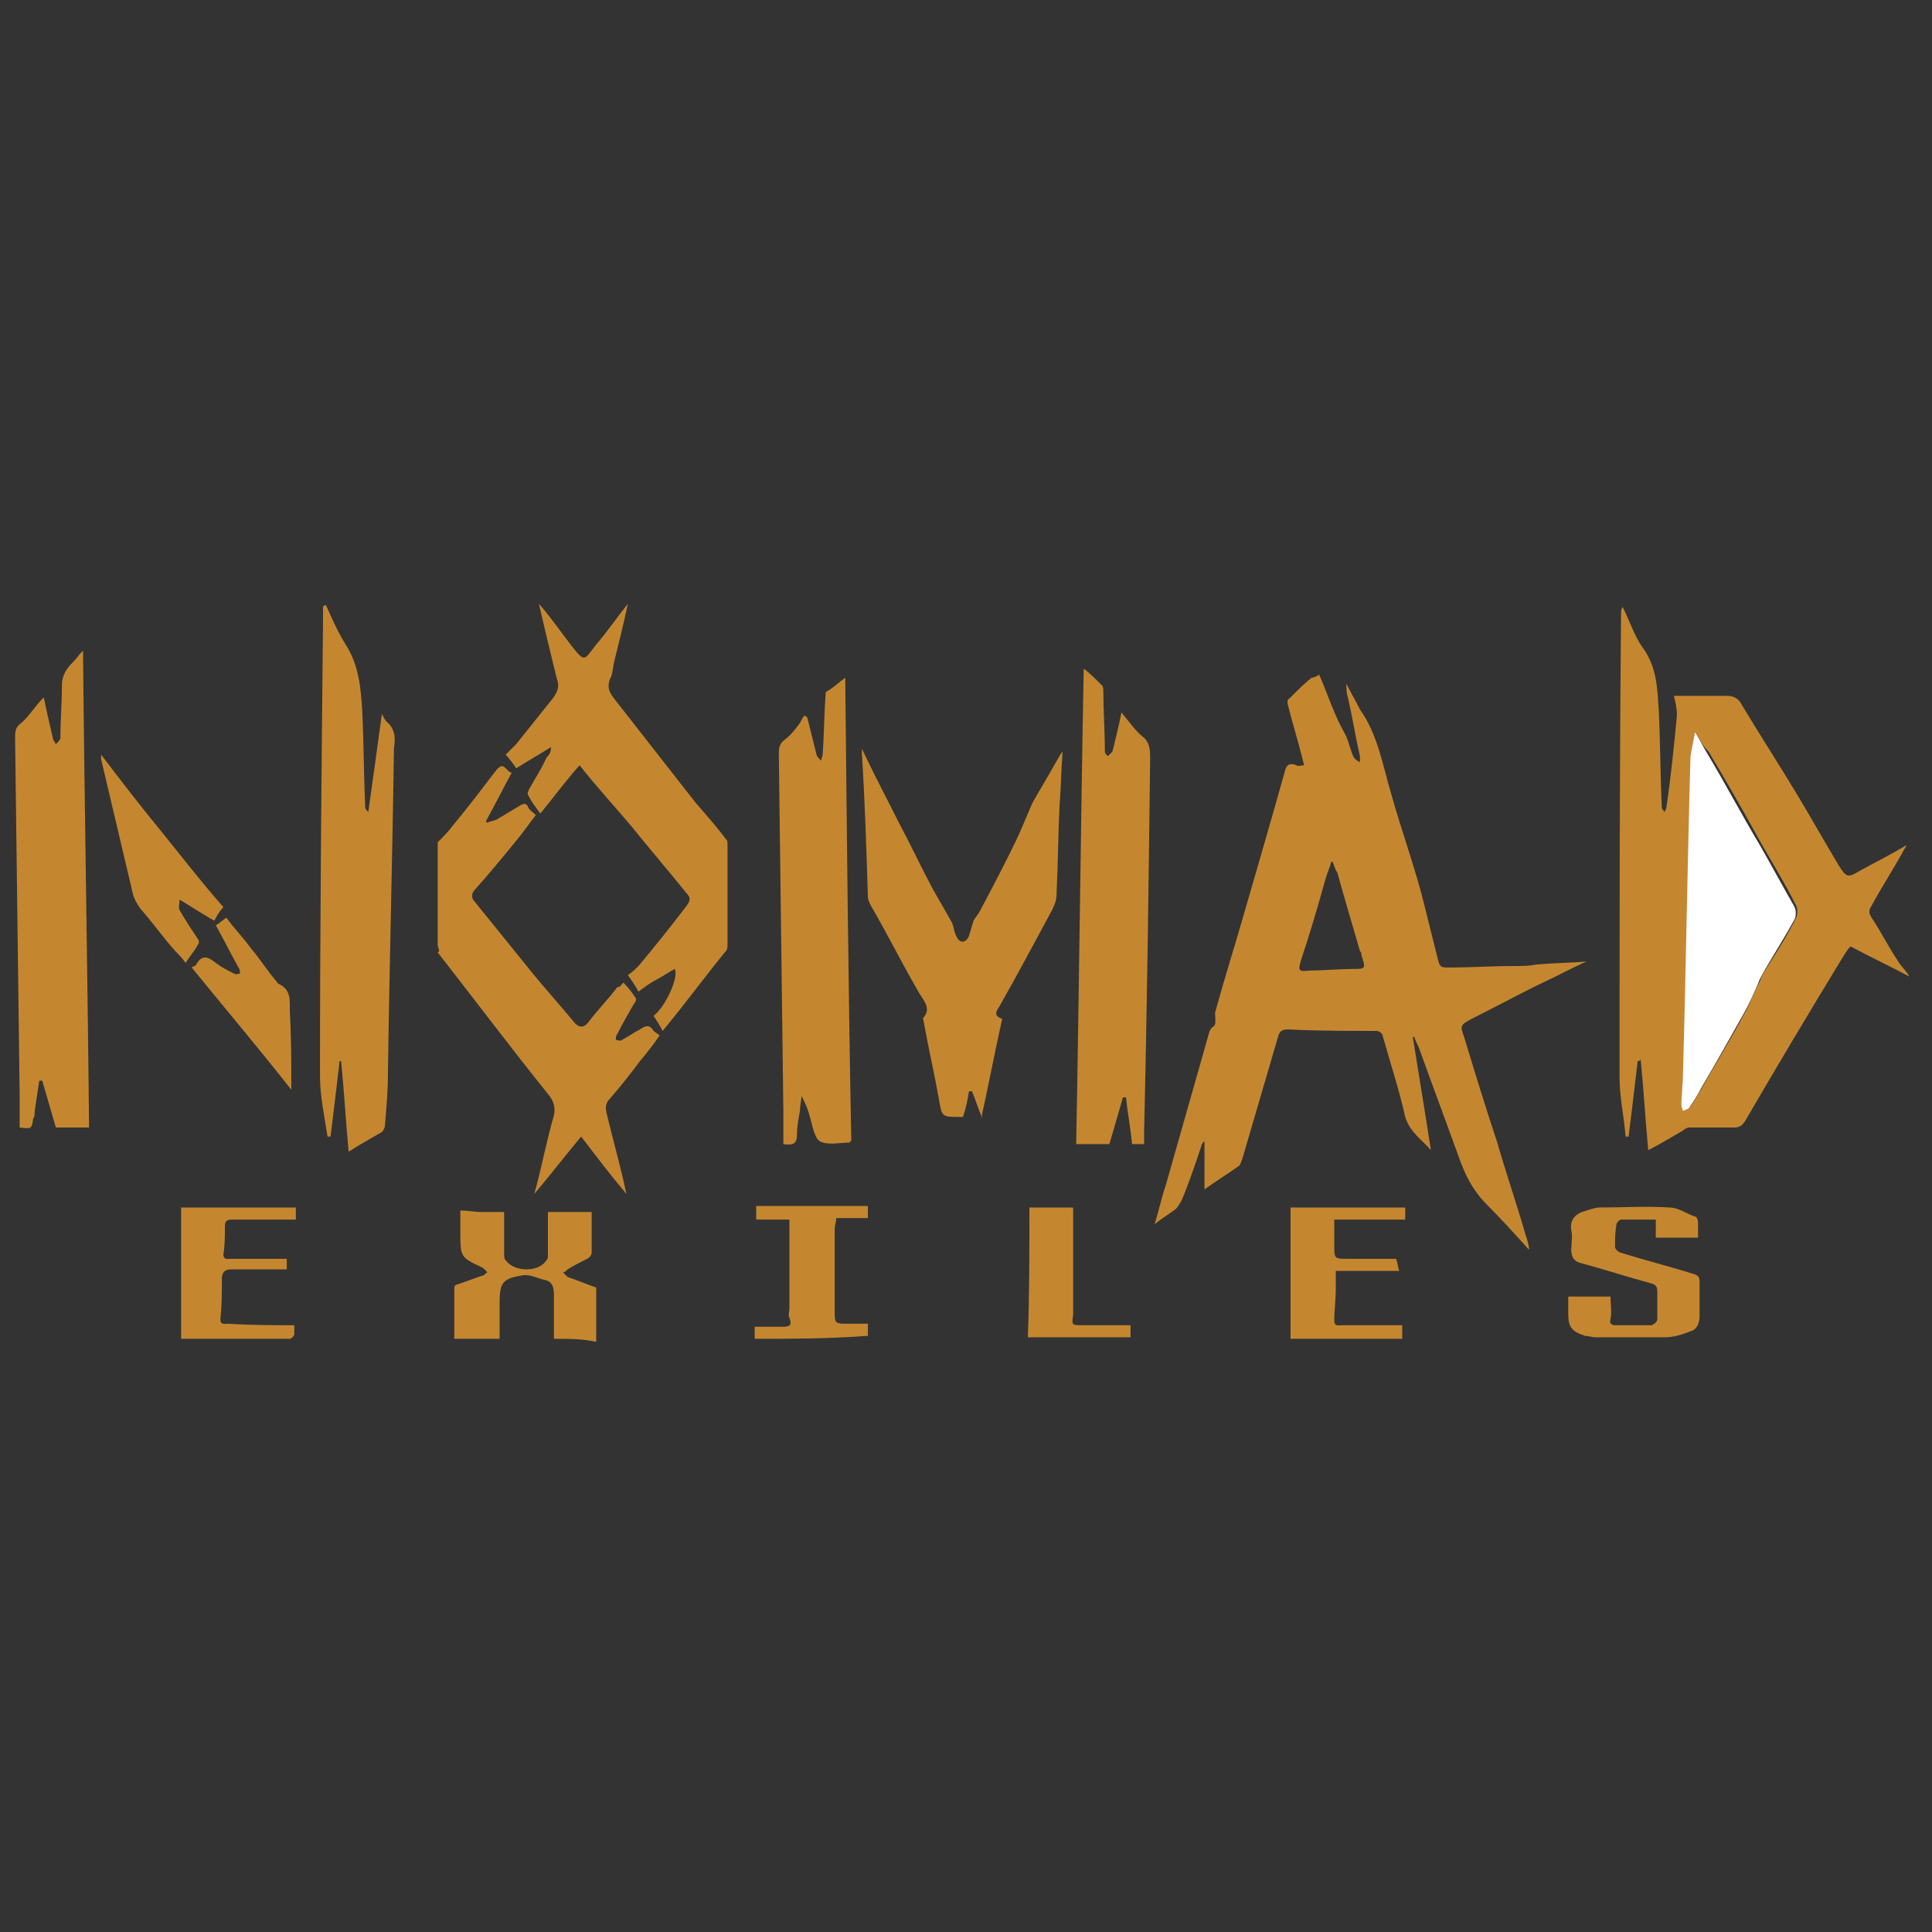 <?xml version="1.0" encoding="utf-8"?>
<!-- Generator: Adobe Illustrator 25.2.3, SVG Export Plug-In . SVG Version: 6.00 Build 0)  -->
<svg version="1.1" id="Слой_1" xmlns="http://www.w3.org/2000/svg" xmlns:xlink="http://www.w3.org/1999/xlink" x="0px" y="0px"
	 viewBox="0 0 128 128" style="enable-background:new 0 0 128 128;" xml:space="preserve">
<rect x="0" y="0" width="128" height="128" fill="#333333" stroke="none"/>
<style type="text/css">
	.st0{display:none;fill:#D36666;}
	.st1{fill:#C48730;}
	.st2{fill:#FFFFFF;}
</style>
<g>
	<path class="st0" d="M0,89.6c0-17.1,0-34.1,0-51.2c42.7,0,85.3,0,128,0c0,17.1,0,34.1,0,51.2C85.3,89.6,42.7,89.6,0,89.6z
		 M87.4,44.7c-0.2,0.1-0.3,0.2-0.4,0.3c-0.5,0.5-1,0.9-1.5,1.4c-0.1,0.1-0.1,0.2-0.1,0.3c0.3,1.2,0.7,2.5,1,3.7
		c0,0.1,0.1,0.3,0.1,0.4c-0.2,0-0.4,0.1-0.5,0c-0.5-0.3-0.7,0-0.8,0.5c-0.9,3.1-1.8,6.2-2.7,9.4c-0.6,2.2-1.3,4.4-1.9,6.5
		c-0.1,0.3,0,0.7-0.1,0.9c-0.3,0.2-0.3,0.5-0.4,0.8c-0.9,3.2-1.8,6.3-2.7,9.5c-0.3,0.9-0.5,1.8-0.8,2.8c0.5-0.3,1-0.6,1.4-1
		c0.2-0.2,0.4-0.4,0.4-0.6c0.4-1.2,0.8-2.4,1.3-3.6c0-0.1,0.1-0.2,0.2-0.3c0,1.1,0,2.1,0,3.2c0.7-0.5,1.5-1,2.2-1.5
		c0.1-0.1,0.2-0.3,0.3-0.5c0.8-2.7,1.6-5.5,2.4-8.2c0.1-0.3,0.3-0.4,0.6-0.4c2,0,3.9,0,5.9,0.1c0.1,0,0.3,0.2,0.4,0.3
		c0.5,1.8,1.1,3.6,1.5,5.4c0.2,1,1,1.4,1.7,2.2c-0.4-2.6-0.8-5.1-1.2-7.5c0,0,0.1,0,0.1,0c0.1,0.2,0.2,0.4,0.3,0.7
		c0.9,2.5,1.8,4.9,2.7,7.4c0.4,1.1,0.9,2.2,1.8,3c1,0.9,1.9,2,2.8,3c0-0.4-0.1-0.6-0.2-0.9c-0.6-2.1-1.3-4.1-1.9-6.2
		c-0.7-2.3-1.4-4.6-2.2-7c-0.2-0.8-0.2-0.8,0.5-1.2c1.4-0.7,2.9-1.5,4.3-2.2c1.1-0.6,2.3-1.1,3.3-1.6c-1.1,0.1-2.2,0.1-3.3,0.2
		c-0.5,0-0.9,0.1-1.4,0.1c-1.5,0-3,0.1-4.5,0.1c-0.3,0-0.5-0.1-0.6-0.4c-0.3-1.2-0.6-2.4-0.9-3.6c-0.7-2.5-1.5-4.9-2.2-7.4
		c-0.6-1.9-0.9-4-2.1-5.7c-0.4-0.5-0.6-1.1-0.9-1.7c0,0.3,0,0.6,0.1,0.9c0.3,1.3,0.6,2.6,0.8,3.9c0,0.1,0,0.3,0,0.4
		c-0.1-0.1-0.3-0.2-0.4-0.3c-0.2-0.5-0.3-1-0.5-1.4c-0.2-0.5-0.5-1-0.7-1.4C88.1,46.5,87.8,45.6,87.4,44.7z M108.5,70.3
		c0.1,0,0.1,0,0.2,0c0.2,2,0.3,4,0.5,6c0.8-0.5,1.5-0.9,2.3-1.3c0.1-0.1,0.3-0.2,0.4-0.2c1,0,2,0,3,0c0.3,0,0.5-0.1,0.7-0.4
		c2.2-3.6,4.4-7.3,6.5-10.9c0.1-0.2,0.3-0.4,0.5-0.7c1.3,0.7,2.6,1.4,3.9,2c-0.2-0.4-0.5-0.7-0.8-1.1c-0.6-0.9-1.1-1.9-1.7-2.8
		c-0.2-0.3-0.2-0.5,0-0.8c0.8-1.3,1.5-2.5,2.2-3.8c0.1-0.1,0.1-0.2,0.1-0.2c-1,0.5-2,1.1-3.1,1.7c-0.8,0.4-0.9,0.4-1.4-0.4
		c-0.9-1.5-1.8-3.1-2.7-4.6c-1.2-2-2.5-4-3.7-6c-0.3-0.4-0.5-0.6-1-0.6c-1.2,0-2.4,0-3.5,0c0.1,0.4,0.2,0.9,0.2,1.3
		c-0.2,2-0.5,4-0.7,6.1c0,0.1-0.1,0.2-0.1,0.3c-0.1-0.1-0.2-0.2-0.2-0.3c-0.1-2.1-0.1-4.3-0.2-6.4c-0.1-1.4-0.1-2.9-1-4.1
		c-0.6-0.9-1-1.9-1.4-2.8c-0.1,0.2-0.1,0.4-0.1,0.5c0,10.2-0.1,20.5-0.1,30.7c0,1.3,0.3,2.6,0.4,3.9c0.1,0,0.1,0,0.2,0
		C108.1,73.7,108.3,72,108.5,70.3z M65,73.9c0,0,0.1,0,0.1,0c0.5-2.2,0.9-4.4,1.4-6.6c-0.6-0.2-0.3-0.5-0.2-0.8
		c1.2-2.1,2.4-4.3,3.5-6.4c0.2-0.3,0.3-0.7,0.3-1.1c0.1-2,0.1-3.9,0.2-5.9c0-1.2,0.1-2.4,0.2-3.5c-0.2,0.3-0.4,0.5-0.5,0.8
		c-0.5,0.9-1,1.7-1.5,2.6c-0.3,0.7-0.6,1.4-0.9,2.1c-0.8,1.7-1.7,3.4-2.6,5.1c-0.1,0.2-0.3,0.4-0.4,0.6c-0.1,0.3-0.2,0.7-0.3,1
		c-0.2,0.5-0.5,0.5-0.8,0.1c-0.2-0.3-0.2-0.8-0.4-1.1c-0.4-0.7-0.8-1.4-1.2-2.1c-0.8-1.5-1.6-3-2.3-4.5c-0.8-1.5-1.6-3.1-2.4-4.8
		c0,0.2,0,0.3,0,0.3c0.1,3.2,0.2,6.4,0.4,9.5c0,0.2,0.1,0.4,0.2,0.6c1.1,1.9,2.2,3.8,3.2,5.8c0.3,0.5,0.8,0.9,0.3,1.6
		c0,0.1,0,0.2,0,0.3c0.3,1.7,0.7,3.4,1,5.1c0.2,1.2,0.2,1.2,1.4,1.2c0.1,0,0.1,0,0.2,0c0.1-0.5,0.2-1.1,0.4-1.7c0.1,0,0.1,0,0.2,0
		C64.6,72.8,64.8,73.3,65,73.9z M21.6,40.1c0,0-0.1,0-0.1,0c0,0.3,0,0.7,0,1c-0.1,10-0.1,20.1-0.2,30.1c0,1.3,0.3,2.7,0.5,4
		c0.1,0,0.1,0,0.2,0c0.2-1.7,0.4-3.4,0.6-5c0,0,0.1,0,0.1,0c0.2,2,0.3,3.9,0.5,6c0.8-0.4,1.5-0.8,2.2-1.3c0.1-0.1,0.2-0.2,0.2-0.4
		c0.1-1.1,0.1-2.2,0.2-3.4c0.2-7.2,0.3-14.5,0.5-21.7c0-0.7,0-1.3-0.5-1.8c-0.1-0.1-0.2-0.3-0.3-0.5c-0.3,2.2-0.6,4.3-0.9,6.5
		c-0.2-0.1-0.2-0.2-0.2-0.3c-0.1-2.1-0.2-4.3-0.2-6.4c-0.1-1.5-0.2-3-1.1-4.4C22.3,41.9,22,40.9,21.6,40.1z M56.4,75.6
		c-0.1-10.5-0.3-20.9-0.4-31.1c-0.3,0.2-0.8,0.6-1.2,0.9c0,0-0.1,0.1-0.1,0.2c-0.1,1.3-0.1,2.7-0.2,4c0,0.1-0.1,0.3-0.1,0.4
		c-0.1-0.1-0.2-0.2-0.3-0.4c-0.2-0.8-0.4-1.6-0.6-2.4c-0.1-0.1-0.2-0.1-0.2-0.2c-0.1,0.2-0.2,0.4-0.3,0.5c-0.3,0.4-0.6,0.8-1,1.1
		c-0.4,0.3-0.4,0.6-0.4,1c0.1,7.9,0.2,15.7,0.3,23.6c0,0.7,0,1.5,0,2.2c0.6,0.1,0.9,0,0.9-0.6c0-0.5,0.1-1.1,0.2-1.6
		c0-0.3,0.1-0.6,0.1-1c0.3,0.4,0.4,0.8,0.5,1.2c0.2,0.6,0.2,1.5,0.7,1.8c0.5,0.3,1.3,0.1,2,0.1C56.2,75.7,56.3,75.7,56.4,75.6z
		 M5.9,74.7c-0.1-10.5-0.3-21-0.4-31.6c-0.3,0.3-0.4,0.5-0.6,0.7c-0.4,0.5-0.8,0.9-0.8,1.7c0.1,1.1,0,2.3-0.1,3.4
		c0,0.1-0.1,0.2-0.2,0.3c-0.1-0.1-0.2-0.2-0.2-0.4C3.4,48,3.2,47.1,3,46.1c-0.6,0.7-1,1.3-1.5,1.7c-0.4,0.3-0.4,0.6-0.4,1
		c0.1,7.8,0.2,15.7,0.3,23.5c0,0.8,0,1.5,0,2.3c0.8,0.1,0.8,0.1,0.9-0.6c0-0.2,0-0.4,0.1-0.5c0.1-0.7,0.2-1.3,0.3-2
		c0.1,0,0.1,0,0.2,0c0.3,1,0.6,2.1,0.9,3.1C4.4,74.7,5.1,74.7,5.9,74.7z M71.8,44.3c-0.1,10.4-0.3,20.8-0.4,31.3c0.8,0,1.5,0,2.2,0
		c0.3-1.1,0.6-2.1,0.9-3.1c0.1,0,0.1,0,0.2,0c0.1,1,0.3,2.1,0.4,3.1c0.3,0,0.5,0,0.8,0c0-0.3,0-0.6,0-0.9c0.1-8.2,0.2-16.4,0.4-24.6
		c0-0.6-0.1-1.1-0.5-1.5c-0.5-0.5-0.9-1-1.4-1.6c-0.2,1-0.4,1.8-0.6,2.6c0,0.1-0.2,0.2-0.3,0.3c-0.1-0.1-0.2-0.2-0.2-0.3
		c0-1.3-0.1-2.7-0.1-4c0-0.2,0-0.4-0.1-0.4C72.6,45,72.2,44.7,71.8,44.3z M41.3,65.1c-0.1,0.2-0.2,0.3-0.2,0.4
		c-0.6,0.8-1.3,1.5-1.9,2.3c-0.3,0.4-0.6,0.4-0.9,0.1c-0.9-1.1-1.9-2.2-2.8-3.3c-1.3-1.6-2.5-3.1-3.8-4.7c-0.3-0.3-0.3-0.6,0-0.9
		c0.9-1.1,1.8-2.2,2.7-3.2c0.5-0.6,0.9-1.1,1.3-1.7c-0.2-0.2-0.4-0.3-0.5-0.5c-0.2-0.3-0.4-0.3-0.6-0.1c-0.5,0.3-1,0.6-1.5,0.9
		c-0.2,0.1-0.4,0.1-0.6,0.2c0,0,0-0.1-0.1-0.1c0.6-1,1.1-2.1,1.7-3.2c-0.3-0.1-0.5-0.8-1-0.2c-1,1.2-1.9,2.5-2.9,3.7
		c-0.3,0.4-0.6,0.7-1,1.1c0,2.2,0,4.5,0,6.8c0,0.2,0.1,0.4,0.2,0.5c2.4,3.2,4.9,6.3,7.4,9.5c0.3,0.4,0.4,0.8,0.3,1.3
		c-0.5,1.7-0.8,3.3-1.3,5.2c1.1-1.3,2.1-2.6,3.1-3.8c1,1.3,2,2.5,3,3.8c-0.5-1.8-0.9-3.6-1.3-5.3c-0.1-0.4-0.1-0.7,0.2-1
		c0.7-0.8,1.3-1.6,2-2.5c0.4-0.6,0.8-1.1,1.3-1.7c-0.2-0.1-0.4-0.2-0.4-0.3c-0.3-0.4-0.6-0.3-0.9-0.1c-0.4,0.3-0.8,0.5-1.2,0.7
		c-0.1,0.1-0.3,0-0.4,0c0-0.1,0-0.3,0.1-0.4c0.4-0.7,0.8-1.4,1.1-2c0.1-0.1,0.1-0.3,0.1-0.4C41.9,65.7,41.6,65.5,41.3,65.1z
		 M36.5,49.5c0,0.3,0.1,0.4,0,0.5c-0.4,0.7-0.8,1.3-1.1,2c-0.1,0.1-0.2,0.4-0.1,0.5c0.2,0.4,0.5,0.8,0.8,1.2
		c0.9-1.1,1.8-2.1,2.6-3.2c1.2,1.4,2.3,2.7,3.4,4c1.2,1.5,2.5,3,3.7,4.5c0.2,0.3,0.2,0.5,0,0.8c-1.1,1.3-2.2,2.7-3.2,4
		c-0.2,0.2-0.4,0.4-0.7,0.6c0.2,0.3,0.4,0.7,0.7,1.1c0.4-0.3,0.8-0.5,1.2-0.8c0.4-0.2,0.8-0.5,1.2-0.7c0.3,0.5-0.6,2.5-1.4,3.1
		c0.2,0.3,0.4,0.6,0.6,1c1.4-1.8,2.8-3.5,4.2-5.3c0.1-0.1,0.1-0.3,0.1-0.4c0-2.2,0-4.4,0-6.6c0-0.1,0-0.3-0.1-0.4
		c-0.7-0.8-1.4-1.6-2-2.4c-1.8-2.3-3.6-4.6-5.4-6.9c-0.3-0.4-0.5-0.8-0.3-1.3c0.2-0.4,0.2-0.8,0.3-1.2c0.3-1.2,0.6-2.4,0.9-3.8
		c-0.8,1-1.4,1.8-2.1,2.7c-0.9,1-0.7,1.3-1.7,0c-0.7-0.9-1.3-1.7-2.1-2.7c0.4,1.7,0.8,3.4,1.2,5c0.2,0.5,0,0.9-0.3,1.3
		c-0.8,1-1.6,2-2.4,3c-0.2,0.2-0.5,0.5-0.7,0.7c0.2,0.3,0.4,0.6,0.7,0.9C34.9,50.4,35.6,50,36.5,49.5z M36.7,88.7c1,0,1.9,0,2.9,0
		c0-1.2,0-2.4,0-3.6c-0.7-0.2-1.3-0.4-1.9-0.7c-0.1,0-0.2-0.2-0.3-0.3c0.1-0.1,0.2-0.2,0.3-0.2c0.4-0.2,0.9-0.4,1.3-0.7
		c0.1-0.1,0.3-0.3,0.3-0.4c0-0.9,0-1.8,0-2.7c-1,0-2,0-2.9,0c0,1,0,2,0,2.9c0,0.1,0,0.3-0.1,0.3c-0.6,0.8-2.1,0.8-2.7,0
		c-0.1-0.1-0.1-0.3-0.1-0.4c0-1,0-1.9,0-2.8c-0.5,0-1,0-1.5,0c-0.5,0-0.9,0-1.4-0.1c0,0.5,0,1,0,1.4c0,1.7,0,1.7,1.5,2.4
		c0.1,0.1,0.2,0.2,0.3,0.3c-0.1,0.1-0.2,0.2-0.3,0.2c-0.6,0.2-1.1,0.4-1.7,0.6c-0.1,0-0.2,0.2-0.2,0.2c0,1.1,0,2.3,0,3.4
		c1,0,2,0,3,0c0-0.8,0-1.6,0-2.4c0-1.3,0.2-1.6,1.5-1.8c0.5-0.1,1,0.2,1.5,0.3c0.5,0.1,0.6,0.5,0.6,1C36.7,86.7,36.7,87.7,36.7,88.7
		z M103.9,85.9c0,0.4,0,0.7,0,1.1c0,0.9,0.2,1.2,1.1,1.5c0.2,0.1,0.5,0.1,0.7,0.1c1.5,0,3.1,0.1,4.6,0c0.6,0,1.1-0.2,1.7-0.4
		c0.4-0.2,0.6-0.5,0.6-1c0-0.8,0-1.5,0-2.3c0-0.3-0.1-0.4-0.4-0.5c-1.6-0.4-3.2-0.9-4.8-1.4c-0.2-0.1-0.4-0.3-0.4-0.4
		c0-0.5,0-1,0.1-1.5c0-0.1,0.2-0.3,0.3-0.3c0.7,0,1.5,0,2.3,0c0,0.5,0,0.8,0,1.2c1,0,1.9,0,2.8,0c0-0.4,0-0.7,0-1
		c0-0.1-0.1-0.3-0.2-0.4c-0.6-0.2-1.1-0.6-1.7-0.6c-1.5-0.1-3-0.1-4.6,0c-0.4,0-0.8,0.2-1.2,0.3c-0.5,0.2-0.8,0.5-0.7,1.2
		c0.1,0.4,0,0.9,0,1.3c0,0.5,0.2,0.8,0.7,0.9c1.5,0.4,3,0.9,4.5,1.3c0.4,0.1,0.5,0.3,0.5,0.6c0,0.6,0,1.2,0,1.8
		c0,0.1-0.2,0.4-0.4,0.4c-0.8,0-1.6,0-2.4,0c-0.2,0-0.4-0.1-0.3-0.4c0.1-0.5,0-1,0-1.5C105.8,85.9,104.9,85.9,103.9,85.9z
		 M19.5,87.8c-1.4,0-2.7,0-4.1,0c-0.2,0-0.5,0.1-0.5-0.3c0-0.9,0.1-1.8,0.1-2.7c0-0.4,0.1-0.6,0.6-0.6c0.7,0,1.3,0,2,0
		c0.5,0,1.1,0,1.7,0c0-0.3,0-0.5,0-0.7c-1.3,0-2.5,0-3.7,0c-0.2,0-0.5,0.1-0.5-0.3c0-0.6,0.1-1.2,0.1-1.8c0-0.4,0.1-0.5,0.5-0.5
		c1.2,0,2.4,0,3.6,0c0.2,0,0.4,0,0.6,0c0-0.3,0-0.6,0-0.8c-2.6,0-5,0-7.6,0c0,2.9,0,5.8,0,8.7c2.4,0,4.8,0,7.2,0
		c0.1,0,0.2-0.2,0.3-0.3C19.5,88.2,19.5,88,19.5,87.8z M92.7,84.2c0-0.3,0-0.5-0.1-0.7c-1.1,0-2.2,0-3.2,0c-0.9,0-0.9,0-0.9-0.9
		c0-0.5,0-1.1,0-1.7c1.6,0,3.1,0,4.7,0c0-0.3,0-0.6,0-0.8c-2.6,0-5.1,0-7.6,0c0,2.9,0,5.8,0,8.7c2.5,0,4.9,0,7.4,0
		c0-0.3,0-0.6,0-0.9c-1.4,0-2.7,0-4,0c-0.2,0-0.5,0.1-0.5-0.3c0-0.7,0.1-1.4,0.1-2.1c0-0.4,0-0.7,0-1.2
		C89.9,84.2,91.3,84.2,92.7,84.2z M14.8,60.1c-1.5-1.6-2.7-3.4-4.1-5c-1.3-1.6-2.6-3.3-4-5.1c0,0.1,0,0.2,0,0.3
		c0.7,3,1.4,5.9,2.1,8.9c0.1,0.3,0.3,0.7,0.5,1c0.7,1,1.5,1.9,2.3,2.8c0.2,0.3,0.4,0.5,0.7,0.8c0.3-0.4,0.5-0.8,0.8-1.2
		c0.1-0.1,0-0.3,0-0.4c-0.4-0.6-0.8-1.3-1.2-1.9c-0.1-0.1,0-0.4,0-0.7c0.8,0.5,1.5,0.9,2.3,1.4C14.4,60.6,14.6,60.3,14.8,60.1z
		 M50,88.7c2.5,0,4.9,0,7.4,0c0-0.3,0-0.6,0-0.8c-0.5,0-0.9,0-1.3,0c-0.9,0-0.9,0-0.9-0.9c0-1.8,0-3.6,0-5.4c0-0.2,0-0.4,0.1-0.7
		c0.7,0,1.4,0,2.1,0c0-0.3,0-0.6,0-0.8c-2.5,0-4.9,0-7.4,0c0,0.3,0,0.6,0,0.9c0.7,0,1.4,0,2.2,0c0,0.2,0,0.5,0,0.7
		c0,1.7,0,3.4,0,5.2c0,0.2,0,0.4,0,0.6c0.2,0.4,0,0.6-0.4,0.6c-0.6,0-1.2,0-1.9,0C50,88.1,50,88.4,50,88.7z M19.3,72.2
		c0-1.8,0-3.5,0-5.2c0-0.7,0.1-1.4-0.7-1.8c-0.1,0-0.1-0.2-0.2-0.2c-0.6-0.7-1.1-1.5-1.7-2.2c-0.5-0.7-1.1-1.3-1.6-2
		c-0.3,0.2-0.5,0.3-0.7,0.5c0.5,1,1,1.9,1.5,2.8c0.1,0.1,0.1,0.2,0.1,0.4c-0.1,0-0.3,0.1-0.4,0c-0.4-0.2-0.9-0.4-1.2-0.7
		c-0.5-0.4-0.9-0.6-1.3,0.1c0,0.1-0.2,0.1-0.3,0.2C14.9,66.8,17.1,69.5,19.3,72.2z M68.2,80c0,2.9,0,5.7,0,8.6c2.3,0,4.5,0,6.8,0
		c0-0.3,0-0.6,0-0.8c-1.1,0-2.2,0-3.2,0c-0.7,0-0.7,0-0.6-0.7c0-0.1,0-0.2,0-0.4c0-2.1,0-4.2,0-6.2c0-0.2,0-0.3,0-0.5
		C70.1,80,69.2,80,68.2,80z"/>
	<path class="st1" d="M87.4,44.7c0.4,0.9,0.7,1.8,1.1,2.7c0.2,0.5,0.5,1,0.7,1.4c0.2,0.5,0.3,1,0.5,1.4c0.1,0.1,0.2,0.2,0.4,0.3
		c0-0.1,0-0.3,0-0.4c-0.3-1.3-0.5-2.6-0.8-3.9c-0.1-0.3-0.1-0.6-0.1-0.9c0.3,0.6,0.6,1.1,0.9,1.7c1.2,1.7,1.5,3.7,2.1,5.7
		c0.7,2.5,1.6,4.9,2.2,7.4c0.3,1.2,0.6,2.4,0.9,3.6c0.1,0.4,0.3,0.4,0.6,0.4c1.5,0,3-0.1,4.5-0.1c0.5,0,0.9,0,1.4-0.1
		c1.1-0.1,2.2-0.1,3.3-0.2c-1.1,0.5-2.2,1.1-3.3,1.6c-1.4,0.7-2.9,1.5-4.3,2.2c-0.7,0.4-0.8,0.4-0.5,1.2c0.7,2.3,1.4,4.6,2.2,7
		c0.6,2.1,1.3,4.1,1.9,6.2c0.1,0.3,0.2,0.6,0.2,0.9c-0.9-1-1.8-2-2.8-3c-0.9-0.9-1.4-1.9-1.8-3c-0.9-2.5-1.8-4.9-2.7-7.4
		c-0.1-0.2-0.2-0.4-0.3-0.7c0,0-0.1,0-0.1,0c0.4,2.5,0.8,4.9,1.2,7.5c-0.6-0.7-1.4-1.2-1.7-2.2c-0.4-1.8-1-3.6-1.5-5.4
		c0-0.1-0.2-0.3-0.4-0.3c-2,0-3.9,0-5.9-0.1c-0.3,0-0.5,0.1-0.6,0.4c-0.8,2.7-1.6,5.5-2.4,8.2c-0.1,0.2-0.1,0.4-0.3,0.5
		c-0.7,0.5-1.5,1-2.2,1.5c0-1.1,0-2.1,0-3.2c-0.1,0.1-0.2,0.2-0.2,0.3c-0.4,1.2-0.8,2.4-1.3,3.6c-0.1,0.2-0.3,0.5-0.4,0.6
		c-0.4,0.3-0.9,0.6-1.4,1c0.3-1,0.5-1.9,0.8-2.8c0.9-3.2,1.8-6.3,2.7-9.5c0.1-0.3,0.1-0.6,0.4-0.8c0.2-0.1,0.1-0.6,0.1-0.9
		c0.6-2.2,1.3-4.4,1.9-6.5c0.9-3.1,1.8-6.2,2.7-9.4c0.1-0.5,0.3-0.7,0.8-0.5c0.1,0.1,0.3,0,0.5,0c0-0.1-0.1-0.3-0.1-0.4
		c-0.3-1.2-0.7-2.5-1-3.7c0-0.1,0-0.3,0.1-0.3c0.5-0.5,1-1,1.5-1.4C87.1,44.9,87.2,44.8,87.4,44.7z M88.3,57.1c0,0-0.1,0-0.1,0
		c-0.1,0.4-0.3,0.8-0.4,1.2c-0.5,1.8-1,3.5-1.6,5.3c-0.2,0.7-0.2,0.8,0.6,0.7c0.9,0,1.8-0.1,2.7-0.1c1,0,1,0,0.7-0.9
		c0-0.1,0-0.2-0.1-0.3c-0.5-1.7-1-3.4-1.5-5.2C88.5,57.7,88.4,57.4,88.3,57.1z"/>
	<path class="st1" d="M108.5,70.3c-0.2,1.7-0.4,3.4-0.6,5c-0.1,0-0.1,0-0.2,0c-0.1-1.3-0.4-2.6-0.4-3.9c0-10.2,0-20.5,0.1-30.7
		c0-0.2,0-0.3,0.1-0.5c0.5,1,0.8,2,1.4,2.8c0.9,1.3,0.9,2.7,1,4.1c0.1,2.1,0.1,4.3,0.2,6.4c0,0.1,0.1,0.2,0.2,0.3
		c0-0.1,0.1-0.2,0.1-0.3c0.3-2,0.5-4,0.7-6.1c0-0.5-0.1-0.9-0.2-1.3c1.1,0,2.3,0,3.5,0c0.5,0,0.8,0.2,1,0.6c1.2,2,2.5,4,3.7,6
		c0.9,1.5,1.8,3.1,2.7,4.6c0.5,0.8,0.6,0.9,1.4,0.4c1.1-0.6,2.1-1.1,3.1-1.7c0,0,0,0.1-0.1,0.2c-0.7,1.3-1.5,2.5-2.2,3.8
		c-0.2,0.3-0.2,0.5,0,0.8c0.6,0.9,1.1,1.9,1.7,2.8c0.2,0.4,0.6,0.7,0.8,1.1c-1.3-0.7-2.6-1.3-3.9-2c-0.2,0.2-0.3,0.4-0.5,0.7
		c-2.2,3.6-4.4,7.3-6.5,10.9c-0.2,0.3-0.4,0.4-0.7,0.4c-1,0-2,0-3,0c-0.1,0-0.3,0.1-0.4,0.2c-0.7,0.4-1.5,0.9-2.3,1.3
		c-0.2-2.1-0.3-4-0.5-6C108.6,70.3,108.6,70.3,108.5,70.3z M112.3,48.5C112.3,48.5,112.2,48.5,112.3,48.5c-0.1,0.5-0.2,1-0.2,1.5
		c-0.2,7-0.3,14.1-0.5,21.1c0,0.7-0.1,1.3-0.1,2c0,0.1,0.1,0.2,0.1,0.4c0.1-0.1,0.3-0.1,0.4-0.2c0.3-0.4,0.5-0.8,0.8-1.3
		c0.9-1.6,1.9-3.2,2.8-4.9c0.4-0.7,0.6-1.4,1-2.1c0.1-0.3,0.2-0.5,0.4-0.8c0.7-1.1,1.4-2.2,2-3.4c0.1-0.2,0.1-0.6,0-0.8
		c-0.7-1.4-1.5-2.7-2.3-4.1c-1.1-2-2.3-4.1-3.5-6.1C112.8,49.4,112.6,49,112.3,48.5z"/>
	<path class="st1" d="M65,73.9c-0.2-0.5-0.4-1.1-0.6-1.6c-0.1,0-0.1,0-0.2,0c-0.1,0.6-0.2,1.1-0.4,1.7c-0.1,0-0.1,0-0.2,0
		c-1.2,0-1.2,0-1.4-1.2c-0.3-1.7-0.7-3.4-1-5.1c0-0.1-0.1-0.2,0-0.3c0.5-0.6,0-1.1-0.3-1.6c-1.1-1.9-2.1-3.9-3.2-5.8
		c-0.1-0.2-0.2-0.4-0.2-0.6c-0.1-3.2-0.2-6.4-0.4-9.5c0-0.1,0-0.1,0-0.3c0.8,1.7,1.6,3.2,2.4,4.8c0.8,1.5,1.5,3,2.3,4.5
		c0.4,0.7,0.8,1.4,1.2,2.1c0.2,0.3,0.2,0.8,0.4,1.1c0.2,0.4,0.6,0.4,0.8-0.1c0.1-0.3,0.2-0.7,0.3-1c0.1-0.2,0.3-0.4,0.4-0.6
		c0.9-1.7,1.8-3.4,2.6-5.1c0.3-0.7,0.6-1.4,0.9-2.1c0.5-0.9,1-1.7,1.5-2.6c0.2-0.3,0.3-0.6,0.5-0.8c-0.1,1.2-0.1,2.4-0.2,3.5
		c-0.1,2-0.1,3.9-0.2,5.9c0,0.4-0.1,0.7-0.3,1.1c-1.2,2.2-2.3,4.3-3.5,6.4c-0.2,0.3-0.4,0.6,0.2,0.8c-0.5,2.2-0.9,4.4-1.4,6.6
		C65.1,73.9,65.1,73.9,65,73.9z"/>
	<path class="st1" d="M21.6,40.1c0.4,0.9,0.8,1.8,1.3,2.6c0.9,1.4,1,2.9,1.1,4.4c0.1,2.1,0.1,4.3,0.2,6.4c0,0.1,0.1,0.2,0.2,0.3
		c0.3-2.1,0.6-4.3,0.9-6.5c0.1,0.2,0.2,0.4,0.3,0.5c0.6,0.5,0.6,1.1,0.5,1.8C26,56.8,25.8,64,25.7,71.2c0,1.1-0.1,2.2-0.2,3.4
		c0,0.1-0.1,0.3-0.2,0.4c-0.7,0.4-1.4,0.8-2.2,1.3c-0.2-2.1-0.3-4-0.5-6c0,0-0.1,0-0.1,0c-0.2,1.7-0.4,3.4-0.6,5c-0.1,0-0.1,0-0.2,0
		c-0.2-1.3-0.5-2.7-0.5-4c0-10,0.1-20.1,0.2-30.1c0-0.3,0-0.7,0-1C21.5,40.1,21.5,40.1,21.6,40.1z"/>
	<path class="st1" d="M56.4,75.6c-0.1,0-0.1,0.1-0.1,0.1c-0.7,0-1.5,0.2-2-0.1c-0.4-0.3-0.5-1.2-0.7-1.8c-0.1-0.4-0.3-0.8-0.5-1.2
		c0,0.3-0.1,0.6-0.1,1c-0.1,0.5-0.2,1.1-0.2,1.6c0,0.6-0.3,0.7-0.9,0.6c0-0.7,0-1.5,0-2.2c-0.1-7.9-0.2-15.7-0.3-23.6
		c0-0.4,0-0.7,0.4-1c0.4-0.3,0.7-0.7,1-1.1c0.1-0.2,0.2-0.4,0.3-0.5c0.1,0.1,0.2,0.1,0.2,0.2c0.2,0.8,0.4,1.6,0.6,2.4
		c0,0.1,0.2,0.3,0.3,0.4c0-0.1,0.1-0.3,0.1-0.4c0.1-1.3,0.1-2.7,0.2-4c0-0.1,0-0.2,0.1-0.2c0.5-0.3,0.9-0.7,1.2-0.9
		C56.1,54.7,56.2,65.2,56.4,75.6z"/>
	<path class="st1" d="M5.9,74.7c-0.8,0-1.5,0-2.2,0c-0.3-1-0.6-2.1-0.9-3.1c-0.1,0-0.1,0-0.2,0c-0.1,0.7-0.2,1.3-0.3,2
		c0,0.2,0,0.4-0.1,0.5c-0.1,0.7-0.1,0.7-0.9,0.6c0-0.8,0-1.5,0-2.3c-0.1-7.8-0.2-15.7-0.3-23.5c0-0.4,0-0.7,0.4-1
		c0.5-0.4,0.9-1.1,1.5-1.7c0.2,1,0.4,1.8,0.6,2.7c0,0.1,0.1,0.2,0.2,0.4C3.9,49.1,4,49,4,48.9c0-1.1,0.1-2.3,0.1-3.4
		c0-0.8,0.3-1.2,0.8-1.7c0.2-0.2,0.3-0.4,0.6-0.7C5.6,53.7,5.8,64.2,5.9,74.7z"/>
	<path class="st1" d="M71.8,44.3c0.4,0.3,0.8,0.7,1.2,1.1c0.1,0.1,0.1,0.3,0.1,0.4c0,1.3,0.1,2.7,0.1,4c0,0.1,0.1,0.2,0.2,0.3
		c0.1-0.1,0.2-0.2,0.3-0.3c0.2-0.8,0.4-1.6,0.6-2.6c0.5,0.6,0.9,1.2,1.4,1.6c0.5,0.4,0.5,0.9,0.5,1.5c-0.1,8.2-0.2,16.4-0.4,24.6
		c0,0.3,0,0.6,0,0.9c-0.3,0-0.5,0-0.8,0c-0.1-1.1-0.3-2.1-0.4-3.1c-0.1,0-0.1,0-0.2,0c-0.3,1-0.6,2.1-0.9,3.1c-0.7,0-1.5,0-2.2,0
		C71.5,65.2,71.6,54.7,71.8,44.3z"/>
	<path class="st1" d="M41.3,65.1c0.4,0.4,0.6,0.7,0.8,1c0.1,0.1,0,0.3-0.1,0.4c-0.4,0.7-0.8,1.4-1.1,2c-0.1,0.1-0.1,0.3-0.1,0.4
		c0.2,0,0.3,0.1,0.4,0c0.4-0.2,0.8-0.5,1.2-0.7c0.3-0.2,0.6-0.4,0.9,0.1c0.1,0.1,0.3,0.2,0.4,0.3c-0.4,0.6-0.8,1.1-1.3,1.7
		c-0.6,0.8-1.3,1.7-2,2.5c-0.3,0.3-0.3,0.6-0.2,1c0.4,1.7,0.9,3.4,1.3,5.3c-1.1-1.3-2-2.5-3-3.8c-1,1.2-2,2.5-3.1,3.8
		c0.5-1.8,0.8-3.5,1.3-5.2c0.1-0.5,0-0.9-0.3-1.3c-2.5-3.1-4.9-6.3-7.4-9.5C29.2,63,29,62.8,29,62.6c0-2.3,0-4.7,0-6.8
		c0.4-0.4,0.7-0.7,1-1.1c1-1.2,1.9-2.4,2.9-3.7c0.5-0.6,0.6,0.1,1,0.2c-0.6,1.1-1.1,2.1-1.7,3.2c0,0,0,0.1,0.1,0.1
		c0.2-0.1,0.4-0.1,0.6-0.2c0.5-0.3,1-0.6,1.5-0.9c0.3-0.2,0.5-0.2,0.6,0.1c0.1,0.2,0.3,0.3,0.5,0.5c-0.4,0.5-0.8,1.1-1.3,1.7
		c-0.9,1.1-1.8,2.2-2.7,3.2c-0.3,0.3-0.3,0.6,0,0.9c1.3,1.6,2.5,3.1,3.8,4.7c0.9,1.1,1.9,2.2,2.8,3.3c0.3,0.3,0.6,0.3,0.9-0.1
		c0.6-0.8,1.3-1.5,1.9-2.3C41.1,65.4,41.1,65.3,41.3,65.1z"/>
	<path class="st1" d="M36.5,49.5c-0.8,0.5-1.5,0.9-2.3,1.4c-0.2-0.3-0.5-0.7-0.7-0.9c0.3-0.3,0.5-0.5,0.7-0.7c0.8-1,1.6-2,2.4-3
		c0.3-0.4,0.5-0.8,0.3-1.3c-0.4-1.6-0.8-3.3-1.2-5c0.8,0.9,1.4,1.8,2.1,2.7c1,1.3,0.9,1,1.7,0c0.7-0.8,1.3-1.7,2.1-2.7
		c-0.3,1.4-0.6,2.6-0.9,3.8c-0.1,0.4-0.1,0.9-0.3,1.2c-0.2,0.6,0,0.9,0.3,1.3c1.8,2.3,3.6,4.6,5.4,6.9c0.7,0.8,1.4,1.6,2,2.4
		c0.1,0.1,0.1,0.2,0.1,0.4c0,2.2,0,4.4,0,6.6c0,0.1,0,0.3-0.1,0.4c-1.4,1.7-2.7,3.5-4.2,5.3c-0.2-0.4-0.4-0.7-0.6-1
		c0.8-0.6,1.7-2.6,1.4-3.1c-0.4,0.2-0.8,0.5-1.2,0.7c-0.4,0.2-0.8,0.5-1.2,0.8c-0.2-0.4-0.5-0.8-0.7-1.1c0.3-0.2,0.5-0.4,0.7-0.6
		c1.1-1.3,2.2-2.7,3.2-4c0.2-0.3,0.3-0.5,0-0.8c-1.2-1.5-2.5-3-3.7-4.5c-1.1-1.3-2.3-2.6-3.4-4c-0.9,1-1.7,2.1-2.6,3.2
		c-0.3-0.4-0.6-0.8-0.8-1.2c-0.1-0.1,0-0.3,0.1-0.5c0.4-0.7,0.8-1.3,1.1-2C36.5,49.9,36.5,49.7,36.5,49.5z"/>
	<path class="st1" d="M36.7,88.7c0-1,0-2,0-2.9c0-0.5-0.1-0.9-0.6-1c-0.5-0.1-1-0.4-1.5-0.3c-1.3,0.2-1.5,0.5-1.5,1.8
		c0,0.8,0,1.6,0,2.4c-1,0-2,0-3,0c0-1.2,0-2.3,0-3.4c0-0.1,0.1-0.2,0.2-0.2c0.6-0.2,1.1-0.4,1.7-0.6c0.1,0,0.2-0.2,0.3-0.2
		c-0.1-0.1-0.2-0.2-0.3-0.3c-1.5-0.7-1.5-0.7-1.5-2.4c0-0.5,0-0.9,0-1.4c0.5,0,1,0.1,1.4,0.1c0.5,0,1,0,1.5,0c0,0.9,0,1.9,0,2.8
		c0,0.1,0,0.3,0.1,0.4c0.6,0.8,2.2,0.8,2.7,0c0.1-0.1,0.1-0.2,0.1-0.3c0-1,0-2,0-2.9c0.9,0,1.9,0,2.9,0c0,0.9,0,1.8,0,2.7
		c0,0.1-0.1,0.3-0.3,0.4c-0.4,0.2-0.8,0.4-1.3,0.7c-0.1,0.1-0.2,0.2-0.3,0.2c0.1,0.1,0.2,0.2,0.3,0.3c0.6,0.2,1.3,0.5,1.9,0.7
		c0,1.2,0,2.4,0,3.6C38.6,88.7,37.7,88.7,36.7,88.7z"/>
	<path class="st1" d="M103.9,85.9c1,0,1.9,0,2.8,0c0,0.5,0.1,1,0,1.5c-0.1,0.3,0.1,0.4,0.3,0.4c0.8,0,1.6,0,2.4,0
		c0.1,0,0.4-0.2,0.4-0.4c0-0.6,0-1.2,0-1.8c0-0.4-0.1-0.5-0.5-0.6c-1.5-0.4-3-0.9-4.5-1.3c-0.5-0.1-0.7-0.4-0.7-0.9
		c0-0.4,0.1-0.9,0-1.3c-0.1-0.6,0.2-1,0.7-1.2c0.4-0.1,0.8-0.3,1.2-0.3c1.5,0,3.1-0.1,4.6,0c0.6,0,1.1,0.4,1.7,0.6
		c0.1,0,0.2,0.2,0.2,0.4c0,0.3,0,0.6,0,1c-0.9,0-1.8,0-2.8,0c0-0.4,0-0.8,0-1.2c-0.8,0-1.5,0-2.3,0c-0.1,0-0.3,0.2-0.3,0.3
		c-0.1,0.5-0.1,1-0.1,1.5c0,0.2,0.3,0.4,0.4,0.4c1.6,0.5,3.2,0.9,4.8,1.4c0.3,0.1,0.4,0.2,0.4,0.5c0,0.8,0,1.5,0,2.3
		c0,0.5-0.2,0.9-0.6,1c-0.5,0.2-1.1,0.4-1.7,0.4c-1.5,0-3.1,0-4.6,0c-0.2,0-0.5-0.1-0.7-0.1c-0.9-0.3-1.1-0.6-1.1-1.5
		C103.9,86.7,103.9,86.3,103.9,85.9z"/>
	<path class="st1" d="M19.5,87.8c0,0.2,0,0.4,0,0.6c0,0.1-0.2,0.3-0.3,0.3c-2.4,0-4.8,0-7.2,0c0-2.9,0-5.8,0-8.7c2.5,0,5,0,7.6,0
		c0,0.2,0,0.5,0,0.8c-0.2,0-0.4,0-0.6,0c-1.2,0-2.4,0-3.6,0c-0.4,0-0.5,0.1-0.5,0.5c0,0.6,0,1.2-0.1,1.8c0,0.4,0.3,0.3,0.5,0.3
		c1.2,0,2.4,0,3.7,0c0,0.2,0,0.4,0,0.7c-0.6,0-1.1,0-1.7,0c-0.7,0-1.3,0-2,0c-0.4,0-0.6,0.2-0.6,0.6c0,0.9,0,1.8-0.1,2.7
		c0,0.4,0.3,0.3,0.5,0.3C16.7,87.8,18.1,87.8,19.5,87.8z"/>
	<path class="st1" d="M92.7,84.2c-1.4,0-2.7,0-4.2,0c0,0.4,0,0.8,0,1.2c0,0.7-0.1,1.4-0.1,2.1c0,0.4,0.3,0.3,0.5,0.3
		c1.3,0,2.7,0,4,0c0,0.3,0,0.5,0,0.9c-2.4,0-4.9,0-7.4,0c0-2.9,0-5.7,0-8.7c2.5,0,5,0,7.6,0c0,0.2,0,0.5,0,0.8c-1.6,0-3.1,0-4.7,0
		c0,0.6,0,1.1,0,1.7c0,0.9,0,0.9,0.9,0.9c1,0,2.1,0,3.2,0C92.6,83.7,92.6,83.9,92.7,84.2z"/>
	<path class="st1" d="M14.8,60.1c-0.2,0.2-0.4,0.5-0.6,0.9c-0.7-0.4-1.5-0.9-2.3-1.4c0,0.3-0.1,0.5,0,0.7c0.4,0.7,0.8,1.3,1.2,1.9
		c0.1,0.1,0.1,0.3,0,0.4c-0.2,0.4-0.5,0.7-0.8,1.2c-0.2-0.3-0.5-0.6-0.7-0.8c-0.8-0.9-1.5-1.9-2.3-2.8c-0.2-0.3-0.4-0.6-0.5-1
		c-0.7-3-1.4-5.9-2.1-8.9c0-0.1,0-0.2,0-0.3c1.3,1.7,2.6,3.4,4,5.1C12,56.7,13.3,58.4,14.8,60.1z"/>
	<path class="st1" d="M50,88.7c0-0.3,0-0.6,0-0.8c0.6,0,1.3,0,1.9,0c0.4,0,0.6-0.1,0.4-0.6c-0.1-0.2,0-0.4,0-0.6c0-1.7,0-3.4,0-5.2
		c0-0.2,0-0.4,0-0.7c-0.7,0-1.5,0-2.2,0c0-0.3,0-0.6,0-0.9c2.5,0,4.9,0,7.4,0c0,0.3,0,0.5,0,0.8c-0.7,0-1.4,0-2.1,0
		c0,0.3-0.1,0.5-0.1,0.7c0,1.8,0,3.6,0,5.4c0,0.9,0,0.9,0.9,0.9c0.4,0,0.8,0,1.3,0c0,0.3,0,0.5,0,0.8C54.9,88.7,52.4,88.7,50,88.7z"
		/>
	<path class="st1" d="M19.3,72.2c-2.2-2.8-4.4-5.4-6.6-8.1C12.8,64,13,64,13,63.9c0.4-0.7,0.8-0.5,1.3-0.1c0.4,0.3,0.8,0.5,1.2,0.7
		c0.1,0.1,0.3,0,0.4,0c0-0.1,0-0.3-0.1-0.4c-0.5-0.9-1-1.9-1.5-2.8c0.2-0.1,0.4-0.3,0.7-0.5c0.5,0.7,1.1,1.3,1.6,2
		c0.6,0.7,1.1,1.5,1.7,2.2c0.1,0.1,0.1,0.2,0.2,0.2c0.8,0.4,0.7,1.1,0.7,1.8C19.3,68.7,19.3,70.4,19.3,72.2z"/>
	<path class="st1" d="M68.2,80c1,0,1.9,0,2.9,0c0,0.2,0,0.3,0,0.5c0,2.1,0,4.2,0,6.2c0,0.1,0,0.2,0,0.4c-0.1,0.7-0.1,0.7,0.6,0.7
		c1.1,0,2.1,0,3.2,0c0,0.3,0,0.5,0,0.8c-2.2,0-4.5,0-6.8,0C68.2,85.8,68.2,82.9,68.2,80z"/>
	<path class="st0" d="M88.3,57.1c0.1,0.3,0.2,0.6,0.3,0.9c0.5,1.7,1,3.4,1.5,5.2c0,0.1,0,0.2,0.1,0.3c0.3,0.9,0.3,0.9-0.7,0.9
		c-0.9,0-1.8,0.1-2.7,0.1c-0.8,0-0.8,0-0.6-0.7c0.5-1.8,1-3.5,1.6-5.3c0.1-0.4,0.3-0.8,0.4-1.2C88.3,57.2,88.3,57.2,88.3,57.1z"/>
	<path class="st2" d="M112.3,48.5c0.3,0.5,0.5,0.9,0.8,1.4c1.2,2,2.3,4.1,3.5,6.1c0.8,1.4,1.5,2.7,2.3,4.1c0.1,0.2,0.1,0.6,0,0.8
		c-0.6,1.1-1.3,2.2-2,3.4c-0.1,0.2-0.3,0.5-0.4,0.8c-0.3,0.7-0.6,1.4-1,2.1c-0.9,1.6-1.8,3.2-2.8,4.9c-0.2,0.4-0.5,0.9-0.8,1.3
		c-0.1,0.1-0.2,0.1-0.4,0.2c0-0.1-0.1-0.2-0.1-0.4c0-0.7,0.1-1.3,0.1-2c0.2-7,0.3-14.1,0.5-21.1C112.1,49.5,112.2,49,112.3,48.5
		C112.2,48.5,112.3,48.5,112.3,48.5z"/>
</g>
</svg>
